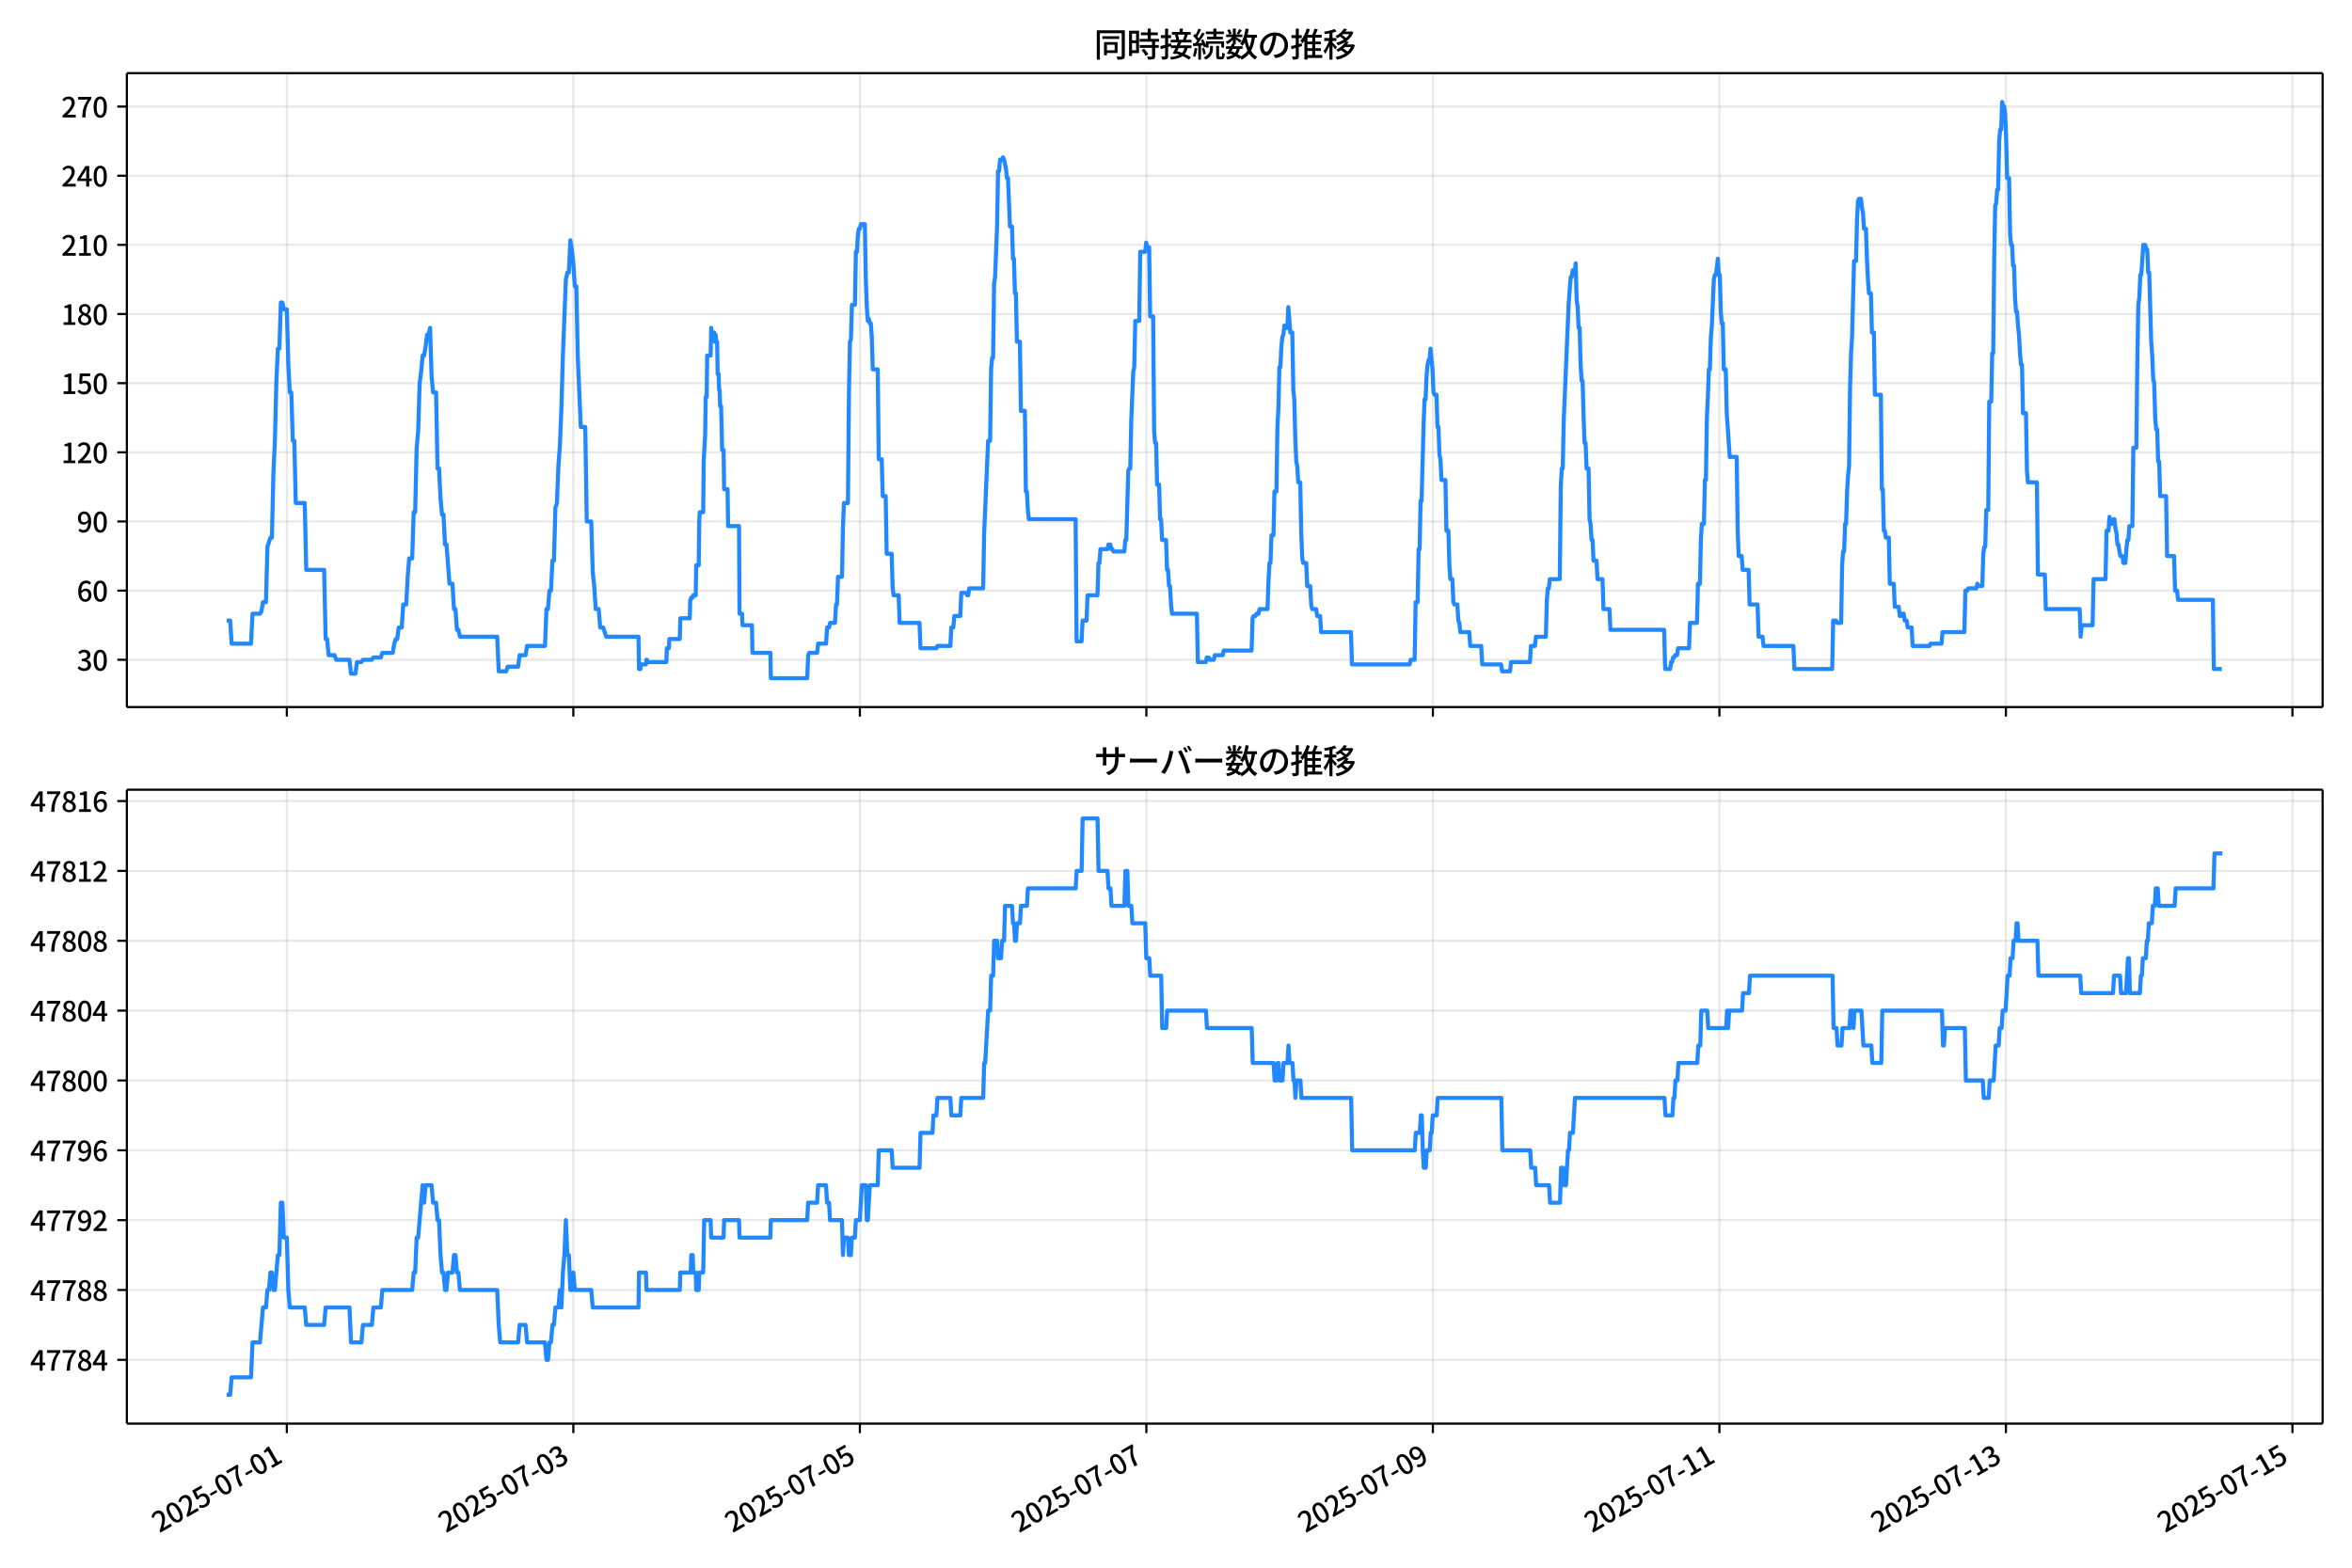 <!DOCTYPE svg  PUBLIC '-//W3C//DTD SVG 1.1//EN'  'http://www.w3.org/Graphics/SVG/1.1/DTD/svg11.dtd'>
<svg version="1.1" viewBox="0 0 864 576" xmlns="http://www.w3.org/2000/svg" xmlns:xlink="http://www.w3.org/1999/xlink">
 <defs>
  <style type="text/css">*{stroke-linejoin: round; stroke-linecap: butt}</style>
 </defs>
 <g id="aa">
  <g id="ab">
   <path d="m0 576h864v-576h-864z" fill="#fff"/>
  </g>
  <g id="ac">
   <g id="ad">
    <path d="m46.6 259.78h806.6v-232.9h-806.6z" fill="#fff"/>
   </g>
   <g id="ae">
    <g id="af">
     <g id="ag">
      <path d="m105.37 259.78v-232.9" clip-path="url(#e)" fill="none" stroke="#b0b0b0" stroke-linecap="square" stroke-opacity=".3" stroke-width=".8"/>
     </g>
     <g id="ah">
      <defs>
       <path id="g" d="m0 0v3.5" stroke="#000" stroke-width=".8"/>
      </defs>
      <use x="105.368" y="259.778" stroke="#000000" stroke-width=".8" xlink:href="#g"/>
     </g>
    </g>
    <g id="ai">
     <g id="aj">
      <path d="m210.62 259.78v-232.9" clip-path="url(#e)" fill="none" stroke="#b0b0b0" stroke-linecap="square" stroke-opacity=".3" stroke-width=".8"/>
     </g>
     <g id="ak">
      <use x="210.618" y="259.778" stroke="#000000" stroke-width=".8" xlink:href="#g"/>
     </g>
    </g>
    <g id="al">
     <g id="am">
      <path d="m315.87 259.78v-232.9" clip-path="url(#e)" fill="none" stroke="#b0b0b0" stroke-linecap="square" stroke-opacity=".3" stroke-width=".8"/>
     </g>
     <g id="an">
      <use x="315.868" y="259.778" stroke="#000000" stroke-width=".8" xlink:href="#g"/>
     </g>
    </g>
    <g id="ao">
     <g id="ap">
      <path d="m421.12 259.78v-232.9" clip-path="url(#e)" fill="none" stroke="#b0b0b0" stroke-linecap="square" stroke-opacity=".3" stroke-width=".8"/>
     </g>
     <g id="aq">
      <use x="421.118" y="259.778" stroke="#000000" stroke-width=".8" xlink:href="#g"/>
     </g>
    </g>
    <g id="ar">
     <g id="as">
      <path d="m526.37 259.78v-232.9" clip-path="url(#e)" fill="none" stroke="#b0b0b0" stroke-linecap="square" stroke-opacity=".3" stroke-width=".8"/>
     </g>
     <g id="at">
      <use x="526.368" y="259.778" stroke="#000000" stroke-width=".8" xlink:href="#g"/>
     </g>
    </g>
    <g id="au">
     <g id="av">
      <path d="m631.62 259.78v-232.9" clip-path="url(#e)" fill="none" stroke="#b0b0b0" stroke-linecap="square" stroke-opacity=".3" stroke-width=".8"/>
     </g>
     <g id="aw">
      <use x="631.618" y="259.778" stroke="#000000" stroke-width=".8" xlink:href="#g"/>
     </g>
    </g>
    <g id="ax">
     <g id="ay">
      <path d="m736.87 259.78v-232.9" clip-path="url(#e)" fill="none" stroke="#b0b0b0" stroke-linecap="square" stroke-opacity=".3" stroke-width=".8"/>
     </g>
     <g id="az">
      <use x="736.868" y="259.778" stroke="#000000" stroke-width=".8" xlink:href="#g"/>
     </g>
    </g>
    <g id="ba">
     <g id="bb">
      <path d="m842.12 259.78v-232.9" clip-path="url(#e)" fill="none" stroke="#b0b0b0" stroke-linecap="square" stroke-opacity=".3" stroke-width=".8"/>
     </g>
     <g id="bc">
      <use x="842.118" y="259.778" stroke="#000000" stroke-width=".8" xlink:href="#g"/>
     </g>
    </g>
   </g>
   <g id="bd">
    <g id="be">
     <g id="bf">
      <path d="m46.6 242.42h806.6" clip-path="url(#e)" fill="none" stroke="#b0b0b0" stroke-linecap="square" stroke-opacity=".3" stroke-width=".8"/>
     </g>
     <g id="bg">
      <defs>
       <path id="f" d="m0 0h-3.5" stroke="#000" stroke-width=".8"/>
      </defs>
      <use x="46.6" y="242.416" stroke="#000000" stroke-width=".8" xlink:href="#f"/>
     </g>
     <g id="bh">
      <!-- 30 -->
      <g transform="translate(28.2 246.4) scale(.1 -.1)">
       <defs>
        <path id="o" transform="scale(.016)" d="m1715-90q-371 0-656 90t-503 240q-217 150-377 323l359 474q211-205 479-359 269-153 634-153 269 0 467 92 199 93 311 266t112 423q0 256-125 451t-429 300q-304 106-835 106v551q467 0 732 105 266 106 384 291 119 186 119 423 0 307-192 489-192 183-531 183-269 0-503-119-233-118-438-316l-384 460q282 256 614 413 333 157 737 157 422 0 748-144 327-144 512-413 186-269 186-659 0-403-221-685-221-281-592-422v-26q269-70 490-227t349-400 128-557q0-422-215-726-214-304-573-468-358-163-787-163z"/>
        <path id="a" transform="scale(.016)" d="m1830-90q-460 0-806 275-346 276-535 823-188 547-188 1366 0 820 188 1357 189 538 535 803 346 266 806 266 461 0 800-269 340-269 528-803 189-534 189-1354 0-819-189-1366-188-547-528-823-339-275-800-275zm0 589q237 0 422 185 186 186 288 599 103 413 103 1091 0 679-103 1082-102 403-288 582-185 180-422 180-236 0-422-180-186-179-292-582-105-403-105-1082 0-678 105-1091 106-413 292-599 186-185 422-185z"/>
       </defs>
       <use xlink:href="#o"/>
       <use transform="translate(57)" xlink:href="#a"/>
      </g>
     </g>
    </g>
    <g id="bi">
     <g id="bj">
      <path d="m46.6 217.01h806.6" clip-path="url(#e)" fill="none" stroke="#b0b0b0" stroke-linecap="square" stroke-opacity=".3" stroke-width=".8"/>
     </g>
     <g id="bk">
      <use x="46.6" y="217.009" stroke="#000000" stroke-width=".8" xlink:href="#f"/>
     </g>
     <g id="bl">
      <!-- 60 -->
      <g transform="translate(28.2 220.99) scale(.1 -.1)">
       <defs>
        <path id="n" transform="scale(.016)" d="m1971-90q-339 0-634 144-294 144-518 435-224 292-352 733-128 442-128 1044 0 678 147 1161 148 483 397 784 250 301 570 445t665 144q397 0 688-147 292-147 490-359l-403-448q-128 154-327 253-198 99-409 99-307 0-567-182-259-182-413-605-153-422-153-1145 0-608 115-1002t326-589q212-195 493-195 212 0 375 121 163 122 259 343t96 522q0 300-90 511-89 212-259 320-169 109-419 109-211 0-451-134t-458-461l-25 538q134 192 313 323t374 201q196 71 375 71 397 0 694-163 298-163 467-490 170-326 170-825 0-468-195-817-195-348-512-544-317-195-701-195z"/>
       </defs>
       <use xlink:href="#n"/>
       <use transform="translate(57)" xlink:href="#a"/>
      </g>
     </g>
    </g>
    <g id="bm">
     <g id="bn">
      <path d="m46.6 191.6h806.6" clip-path="url(#e)" fill="none" stroke="#b0b0b0" stroke-linecap="square" stroke-opacity=".3" stroke-width=".8"/>
     </g>
     <g id="bo">
      <use x="46.6" y="191.602" stroke="#000000" stroke-width=".8" xlink:href="#f"/>
     </g>
     <g id="bp">
      <!-- 90 -->
      <g transform="translate(28.2 195.59) scale(.1 -.1)">
       <defs>
        <path id="m" transform="scale(.016)" d="m1562-90q-410 0-708 150-297 151-502 356l403 461q141-160 346-256t422-96q224 0 425 102 202 103 352 333 151 230 237 614 87 384 87 941 0 589-115 970t-323 563-496 182q-205 0-372-118-166-118-262-336t-96-525q0-301 86-512 87-211 259-323 173-112 417-112 224 0 460 141 237 141 448 461l32-544q-134-180-313-314t-371-208-384-74q-391 0-689 166-297 167-467 496-169 330-169 823 0 467 195 816t515 541 698 192q339 0 636-138 298-137 519-419 221-281 349-710t128-1018q0-691-141-1187t-391-807q-249-310-563-461-313-150-652-150z"/>
       </defs>
       <use xlink:href="#m"/>
       <use transform="translate(57)" xlink:href="#a"/>
      </g>
     </g>
    </g>
    <g id="bq">
     <g id="br">
      <path d="m46.6 166.2h806.6" clip-path="url(#e)" fill="none" stroke="#b0b0b0" stroke-linecap="square" stroke-opacity=".3" stroke-width=".8"/>
     </g>
     <g id="bs">
      <use x="46.6" y="166.195" stroke="#000000" stroke-width=".8" xlink:href="#f"/>
     </g>
     <g id="bt">
      <!-- 120 -->
      <g transform="translate(22.5 170.18) scale(.1 -.1)">
       <defs>
        <path id="k" transform="scale(.016)" d="m544 0v608h1037v3277h-845v467q333 58 579 147 247 90 451 218h557v-4109h915v-608h-2694z"/>
        <path id="c" transform="scale(.016)" d="m282 0v429q697 621 1164 1136 468 515 701 956 234 442 234 826 0 256-87 451-86 196-262 301-176 106-445 106-275 0-506-151-230-150-422-368l-416 410q301 333 637 518 336 186 803 186 429 0 749-176t496-493 176-745q0-455-224-919t-615-935q-390-470-889-950 186 20 394 36t374 16h1184v-634h-3046z"/>
       </defs>
       <use xlink:href="#k"/>
       <use transform="translate(57)" xlink:href="#c"/>
       <use transform="translate(114)" xlink:href="#a"/>
      </g>
     </g>
    </g>
    <g id="bu">
     <g id="bv">
      <path d="m46.6 140.79h806.6" clip-path="url(#e)" fill="none" stroke="#b0b0b0" stroke-linecap="square" stroke-opacity=".3" stroke-width=".8"/>
     </g>
     <g id="bw">
      <use x="46.6" y="140.788" stroke="#000000" stroke-width=".8" xlink:href="#f"/>
     </g>
     <g id="bx">
      <!-- 150 -->
      <g transform="translate(22.5 144.77) scale(.1 -.1)">
       <defs>
        <path id="j" transform="scale(.016)" d="m1715-90q-365 0-653 90t-506 237q-217 147-383 307l352 480q134-134 294-246t361-183q202-70 452-70 262 0 473 118 212 119 333 346 122 227 122 541 0 460-247 716-246 256-649 256-224 0-384-64t-365-198l-365 237 141 2240h2387v-627h-1747l-109-1204q154 77 307 118 154 42 340 42 397 0 723-160t518-490q192-329 192-847 0-519-224-887t-586-560q-361-192-777-192z"/>
       </defs>
       <use xlink:href="#k"/>
       <use transform="translate(57)" xlink:href="#j"/>
       <use transform="translate(114)" xlink:href="#a"/>
      </g>
     </g>
    </g>
    <g id="by">
     <g id="bz">
      <path d="m46.6 115.38h806.6" clip-path="url(#e)" fill="none" stroke="#b0b0b0" stroke-linecap="square" stroke-opacity=".3" stroke-width=".8"/>
     </g>
     <g id="ca">
      <use x="46.6" y="115.381" stroke="#000000" stroke-width=".8" xlink:href="#f"/>
     </g>
     <g id="cb">
      <!-- 180 -->
      <g transform="translate(22.5 119.37) scale(.1 -.1)">
       <defs>
        <path id="l" transform="scale(.016)" d="m1830-90q-441 0-787 163-345 164-547 448-202 285-202 650 0 314 122 557t314 419 403 291v32q-256 186-442 458-185 272-185 643 0 365 176 640t480 425q304 151 694 151 410 0 704-160t457-439q164-278 164-649 0-237-96-448t-234-381q-137-169-291-278v-32q218-115 397-285 179-169 288-406t109-557q0-346-189-628-189-281-532-448-342-166-803-166zm314 2708q205 198 310 419 106 221 106 464 0 211-83 384t-247 272q-163 99-393 99-288 0-480-183-192-182-192-502 0-256 134-429 135-172 359-294t486-230zm-294-2170q236 0 418 89 183 90 285 253 103 164 103 388 0 211-90 367-89 157-246 272-157 116-368 215t-454 195q-244-173-398-426-153-252-153-553 0-237 118-416 119-179 324-282 205-102 461-102z"/>
       </defs>
       <use xlink:href="#k"/>
       <use transform="translate(57)" xlink:href="#l"/>
       <use transform="translate(114)" xlink:href="#a"/>
      </g>
     </g>
    </g>
    <g id="cc">
     <g id="cd">
      <path d="m46.6 89.974h806.6" clip-path="url(#e)" fill="none" stroke="#b0b0b0" stroke-linecap="square" stroke-opacity=".3" stroke-width=".8"/>
     </g>
     <g id="ce">
      <use x="46.6" y="89.974" stroke="#000000" stroke-width=".8" xlink:href="#f"/>
     </g>
     <g id="cf">
      <!-- 210 -->
      <g transform="translate(22.5 93.959) scale(.1 -.1)">
       <use xlink:href="#c"/>
       <use transform="translate(57)" xlink:href="#k"/>
       <use transform="translate(114)" xlink:href="#a"/>
      </g>
     </g>
    </g>
    <g id="cg">
     <g id="ch">
      <path d="m46.6 64.567h806.6" clip-path="url(#e)" fill="none" stroke="#b0b0b0" stroke-linecap="square" stroke-opacity=".3" stroke-width=".8"/>
     </g>
     <g id="ci">
      <use x="46.6" y="64.567" stroke="#000000" stroke-width=".8" xlink:href="#f"/>
     </g>
     <g id="cj">
      <!-- 240 -->
      <g transform="translate(22.5 68.552) scale(.1 -.1)">
       <defs>
        <path id="i" transform="scale(.016)" d="m2170 0v3072q0 192 12 457 13 266 20 458h-26q-90-179-183-365-92-185-195-364l-921-1415h2579v-576h-3328v493l1875 2957h858v-4717h-691z"/>
       </defs>
       <use xlink:href="#c"/>
       <use transform="translate(57)" xlink:href="#i"/>
       <use transform="translate(114)" xlink:href="#a"/>
      </g>
     </g>
    </g>
    <g id="ck">
     <g id="cl">
      <path d="m46.6 39.16h806.6" clip-path="url(#e)" fill="none" stroke="#b0b0b0" stroke-linecap="square" stroke-opacity=".3" stroke-width=".8"/>
     </g>
     <g id="cm">
      <use x="46.6" y="39.16" stroke="#000000" stroke-width=".8" xlink:href="#f"/>
     </g>
     <g id="cn">
      <!-- 270 -->
      <g transform="translate(22.5 43.145) scale(.1 -.1)">
       <defs>
        <path id="b" transform="scale(.016)" d="m1235 0q32 646 109 1187t224 1024 384 941 576 938h-2208v627h3027v-455q-409-512-665-989-256-476-397-969t-205-1053-90-1251h-755z"/>
       </defs>
       <use xlink:href="#c"/>
       <use transform="translate(57)" xlink:href="#b"/>
       <use transform="translate(114)" xlink:href="#a"/>
      </g>
     </g>
    </g>
   </g>
   <g id="co">
    <path d="m83.264 228.02h1.287l.547 8.469h7.114l.548-11.01h2.741l.548-.847.548-3.388h1.096l.548-20.326 1.096-3.388h.548l.548-23.713.548-11.857.548-22.019.548-11.857h.548l.548-16.938h.548l.548 2.541h1.096l.548 20.326.548 10.163h.548l.548 17.785h.548l.548 22.866h3.289l.548 24.56h6.578l.548 25.407h.548l.548 5.928h2.193l.548 1.694h4.934l.548 5.081h1.645l.548-4.234h1.645l.548-.847h3.289l.548-.847h2.741l.548-1.694h3.837l.548-3.388.548-1.694h.548l.548-4.234h1.096l.548-8.469h1.096l.548-10.163.548-6.775h1.096l.548-16.938h.548l.548-23.713.548-5.928.548-17.785.548-4.234.548-5.928h.548l.548-3.388.548-4.234h.548l.548-2.541.548 17.785.548 5.928h1.096l.548 27.948h.548l.548 11.01.548 5.928h.548l.548 11.01h.548l1.096 14.397h1.096l.548 9.316h.548l.548 7.622h.548l.548 2.541h13.704l.548 12.704h2.741l.548-1.694h3.837l.548-4.234h2.193l.548-3.388h6.578l.548-13.55h.548l.548-6.775h.548l.548-11.01h.548l.548-19.479.548-1.694.548-13.55.548-7.622.548-13.55.548-19.479 1.096-27.948.548-2.541h.548l.548-11.857.548 3.388.548 5.081.548 8.469h.548l.548 26.254 1.096 25.407h1.645l.548 34.723h1.645l.548 18.632.548 5.081.548 8.469h1.096l.548 6.775h1.096l1.096 3.388h11.877l.183 11.857h.548l.183-1.694h1.827l.183-1.694h.183l.183.847h6.944l.183-5.081h.731l.183-3.388h3.837l.183-7.622h3.472l.183-6.775h.183l.183-.847h.548l.183-.847h.914l.183-11.01h.914l.183-16.091.183-3.388h1.279l.183-18.632.548-10.163.183-13.55h.365l.183-15.244h1.279l.183-10.163.183 1.694h.914l.183 3.388.183-2.541h.183l.183 2.541h.365l.183 11.857h.365l.183 5.928h.183l.183 5.928h.365l.365 16.091h.548l.183 14.397h1.279l.183 13.55h4.02l.183 32.182h.914l.183 4.234h3.472l.183 10.163h6.578l.183 9.316h13.339l.365-8.469.365-.847h2.924l.365-3.388h2.924l.365-5.928h.731l.365-1.694h1.827l.365-6.775h.365l.365-10.163h1.462l.365-18.632.365-8.469h1.462l.365-40.651.365-18.632.365-.847.365-12.704h1.096l.365-19.479h.365l.365-5.928.365-2.541h.365l.365-1.694h1.462l.365 20.326.365 10.163.365 5.081.365-.847.365 1.694h.365l.365 5.081.365 11.857h1.827l.365 33.029h1.096l.365 13.55h1.096l.365 21.173h1.827l.365 12.704.365 2.541h1.827l.365 10.163h7.309l.365 9.316h5.847l.365-.847h4.751l.365-6.775h.731l.365-4.234h2.193l.365-8.469h1.827l.365.847h.365l.365-2.541h5.116l.365-20.326 1.462-33.876h.731l.365-26.254.365-4.234h.365l.365-27.101.365-2.541.731-18.632.365-20.326h.365l.365-4.234h.731l.365-.847.365.847.731 3.388.365 3.388h.365l.731 17.785h.731l.365 11.857h.365l.365 12.704h.365l.365 17.785h1.096l.365 25.407h1.462l.365 29.642h.365l.365 6.775.365 3.388h17.176l.365 44.886h1.827l.365-7.622h1.462l.365-9.316h3.655l.365-11.857h.365l.365-5.081h2.558l.365-1.694h.731l.365 1.694h.365l.365.847h4.02l.365-4.234h.365l.731-25.407.365-.847h.365l.365-17.785.731-17.785.365-1.694.365-16.938h1.462l.365-25.407h1.827l.365-3.388.365 1.694h.731l.365 25.407h1.096l.365 42.345.365 4.234h.365l.365 15.244h.731l.365 12.704h.365l.365 7.622h1.462l.365 11.01h.365l.365 5.928h.365l.365 6.775.365 3.388h9.136l.365 17.785h2.924l.365-1.694h.731l.365.847h1.462l.365-1.694h2.924l.365-1.694h10.233l.365-11.857.365-.847h.731l.365-.847h.731l.365-1.694h2.924l.365-10.163.365-6.775h.365l.365-10.163h.731l.365-16.091h.731l.365-23.713.365-6.775.365-15.244h.365l.365-7.622.365-3.388.365-.847.365-3.388.365.847h.731l.365-7.622.731 9.316h.731l.365 21.173.365 3.388.365 14.397.365 8.469.365 1.694.365 5.928h.731l.365 18.632.365 9.316.365 1.694h1.096l.365 8.469h1.096l.365 6.775.365 1.694h1.462l.365 2.541h1.096l.365 5.928h10.964l.365 11.857h21.196l.365-1.694h1.462l.365-21.173h.731l.365-19.479h.365l.365-17.785h.365l.731-27.948.365-9.316h.365l.365-8.469.365-4.234.365-1.694h.365l.365-4.234.731 7.622.365 8.469.365.847h.731l.365 11.857h.365l.365 10.163.365 1.694.365 7.622h1.462l.365 18.632h.731l.365 12.704.365 5.081h.731l.365 8.469.365.847h1.096l.365 5.928.365.847.365 3.388h3.289l.365 5.081h4.02l.365 6.775h6.944l.365 2.541h2.924l.365-3.388h6.944l.365-5.928h1.462l.365-3.388h3.655l.365-13.55.365-4.234h.365l.365-3.388h3.655l.365-33.876.365-6.775h.365l.365-17.785 1.462-34.723.365-8.469.731-9.316h.365l.365-2.541.365.847h.365l.365-3.388.365 13.55.365 2.541.365 7.622h.365l.365 13.55.365 5.928h.365l.365 13.55.365 9.316h.365l.365 9.316h.731l.365 18.632.365 1.694.365 5.928h.365l.365 7.622h1.096l.365 6.775h1.827l.365 11.01h2.193l.365 7.622h19.734l.365 14.397h1.827l.365-2.541h.365l.365-1.694h.365l.365-.847h.731l.365-2.541h4.02l.365-9.316h2.558l.365-14.397h.731l.365-16.938.365-5.081h.731l.365-16.091h.365l.365-22.866.365-7.622.365-10.163h.365l.365-11.857.365-4.234.731-16.938.365-1.694h.365l.365-2.541.365-3.388.365 5.928h.365l.365 13.55.365 4.234h.365l.365 16.938h.731l.365 16.091 1.096 16.091h2.558l.365 27.101.365 9.316h1.096l.365 5.081h2.193l.365 12.704h2.924l.365 11.857h1.462l.365 3.388h10.964l.365 8.469h13.887l.365-17.785h1.096l.365.847h1.462l.365-21.173.365-5.081h.365l.365-10.163h.365l.365-11.857.365-5.928.365-3.388.365-28.795.365-12.704.365-5.928.731-27.948h.731l.365-15.244.365-6.775.365-.847h.731l.365 3.388.365 1.694.365 5.928h.731l.365 11.01.365 7.622.365 5.081h.731l.365 14.397h.731l.365 22.866h2.193l.365 34.723h.365l.365 15.244h.365l.365 2.541h1.096l.365 16.938h1.462l.365 8.469h1.462l.365 3.388h.365l.365-.847h.731l.365 2.541h.731l.365 2.541h1.462l.365 6.775h6.213l.365-.847h4.02l.365-4.234h8.04l.365-15.244h.731l.365-.847h2.924l.365-1.694.365.847h1.462l.365-11.857.365-2.541h.365l.365-13.55h.731l.365-39.804h.731l.365-17.785h.365l.365-34.723.365-19.479.365-.847.365-5.081h.365l.365-17.785.365-4.234h.365l.365-10.163.365 1.694h.365l.365 2.541.365 8.469.365 15.244h.731l.365 20.326.365 4.234h.365l.365 7.622h.365l.365 11.857.365 5.081h.365l.365 5.081.365 3.388.365 6.775.365 4.234h.365l.365 17.785h1.096l.365 21.173.365 4.234h3.289l.365 33.876h2.558l.365 12.704h12.425l.365 10.163.365-4.234h4.02l.365-16.938h4.385l.365-17.785h.731l.365-5.081.365 2.541h.731l.365-1.694h.365l.365 3.388.365 1.694.365 4.234h.365l.365 2.541.365 1.694h.731l.365 2.541h.731l.365-5.081.365-3.388h.365l.365-5.081h1.096l.365-28.795h1.096l.365-31.335.365-21.173.365-2.541.365-8.469h.365l.731-11.01h.731l.365 1.694h.365l.365 8.469h.365l.731 25.407.365 5.081.365 8.469.365 1.694.365 12.704.365 4.234h.365l.365 11.857h.365l.365 12.704h2.193l.365 22.019h2.558l.365 12.704h.731l.365 3.388h12.791l.365 25.407h2.924v0" clip-path="url(#e)" fill="none" stroke="#28f" stroke-linecap="square" stroke-width="1.5"/>
   </g>
   <g id="cp">
    <path d="m46.6 259.78v-232.9" fill="none" stroke="#000" stroke-linecap="square" stroke-width=".8"/>
   </g>
   <g id="cq">
    <path d="m853.2 259.78v-232.9" fill="none" stroke="#000" stroke-linecap="square" stroke-width=".8"/>
   </g>
   <g id="cr">
    <path d="m46.6 259.78h806.6" fill="none" stroke="#000" stroke-linecap="square" stroke-width=".8"/>
   </g>
   <g id="cs">
    <path d="m46.6 26.88h806.6" fill="none" stroke="#000" stroke-linecap="square" stroke-width=".8"/>
   </g>
   <g id="ct">
    <!-- 同時接続数の推移 -->
    <g transform="translate(401.9 20.88) scale(.12 -.12)">
     <defs>
      <path id="x" transform="scale(.016)" d="m1587 3936h3232v-518h-3232v518zm320-1114h557v-2534h-557v2534zm301 0h2291v-2086h-2291v512h1734v1069h-1734v505zm-1683 2260h5113v-570h-4524v-5056h-589v5626zm4768 0h595v-4896q0-250-67-397t-227-218q-160-77-426-96t-675-19q-13 83-45 192t-77 218q-45 108-89 185 281-13 527-13 247 0 330 0 83 7 118 42 36 35 36 112v4890z"/>
      <path id="v" transform="scale(.016)" d="m2714 4672h3238v-525h-3238v525zm-244-1235h3712v-538h-3712v538zm20-1184h3635v-531h-3635v531zm1523 3155h595v-2310h-595v2310zm832-2451h589v-2823q0-230-61-364-61-135-227-199-167-70-423-86t-633-16q-20 121-78 285-57 163-121 284 275-6 509-9t310-3q77 6 106 28 29 23 29 93v2810zm-2023-1677 487 282q153-160 313-352t294-381q135-189 206-343l-519-313q-64 153-189 348-124 196-278 394-154 199-314 365zm-2086 3718h1619v-4281h-1619v544h1056v3187h-1056v550zm32-1843h1293v-537h-1293v537zm-320 1843h563v-4832h-563v4832z"/>
      <path id="w" transform="scale(.016)" d="m3866 5408h614v-870h-614v870zm-1479-653h3597v-518h-3597v518zm-230-1485h4e3v-518h-4e3v518zm825 922 519 102q64-160 121-342 58-182 96-352 39-170 45-304l-544-128q-6 134-42 313-35 180-83 365-48 186-112 346zm1856 109 589-71q-96-275-202-557-105-281-195-486l-518 77q58 147 122 329 64 183 118 372t86 336zm-2643-2106h3943v-518h-3943v518zm1408 685 602-115q-167-371-362-784t-390-797-362-685l-525 179q160 288 346 666t368 784 323 752zm-659-2157 358 403q352-102 733-240 381-137 752-304 371-166 697-336 327-169 558-329l-384-461q-218 160-532 336-313 176-685 345-371 170-755 323-384 154-742 263zm1894 1114 583-71q-122-550-353-944-230-393-604-662t-922-435q-547-167-1296-269-25 128-93 269-67 141-137 230 678 64 1168 192t819 349q330 221 531 550 202 330 304 791zm-4684 217q396 90 953 240 557 151 1120 311l77-544q-525-154-1053-311-528-156-963-284l-134 588zm121 2093h1965v-563h-1965v563zm819 1248h576v-5229q0-236-51-374t-192-208q-141-77-355-99-214-23-541-16-13 115-64 288t-109 294q205-6 381-6t234 0q64 0 92 28 29 29 29 93v5229z"/>
      <path id="u" transform="scale(.016)" d="m4058 5408h595v-1798h-595v1798zm-1415-563h3443v-499h-3443v499zm231-992h3008v-499h-3008v499zm-224-877h3475v-1203h-531v729h-2432v-729h-512v1203zm1964-877h551v-1881q0-122 22-157 23-35 106-35 25 0 92 0 68 0 135 0t99 0q51 0 83 54t45 224 19 515q90-70 234-131t259-93q-19-429-83-662-64-234-183-326-118-93-316-93-39 0-103 0t-134 0-138 0q-67 0-99 0-237 0-365 64t-176 218q-48 153-48 422v1881zm-1164-6h550v-455q0-243-48-528-48-284-186-579-137-294-409-572-272-279-727-503-70 90-192 208-121 118-230 195 416 205 665 438 250 234 371 474 122 240 164 467 42 228 42 413v442zm-2240 3309 524-192q-121-244-259-503-137-259-275-496t-259-416l-410 173q122 186 246 438 125 253 240 515 116 263 193 481zm716-743 500-230q-224-359-496-756-272-396-548-764-275-368-518-650l-358 205q179 211 377 483 199 272 387 569 189 298 358 592 170 295 298 551zm-1721-665 307 403q166-154 339-340 173-185 320-364t224-327l-326-460q-77 160-218 348-141 189-314 384-172 196-332 356zm1485-832 435 179q128-211 249-458 122-246 215-474 93-227 137-412l-473-211q-32 185-119 422-86 237-201 486-115 250-243 468zm-1530-583q422 26 998 54 576 29 1184 68l7-499q-570-45-1127-84-556-38-992-70l-70 531zm1702-992 436 135q121-276 214-596t118-556l-454-148q-26 237-112 563-86 327-202 602zm-1363 109 499-83q-57-455-163-897-105-441-253-748-51 32-134 73-83 42-170 83-86 42-144 62 148 294 234 697t131 813zm691 627h525v-2861h-525v2861z"/>
      <path id="q" transform="scale(.016)" d="m224 2022h3187v-499h-3187v499zm51 2247h3111v-487h-3111v487zm1127-1735 563-121q-154-320-333-672t-352-679q-173-326-326-582l-532 173q148 243 324 566t345 669q170 346 311 646zm934-832 563-64q-89-480-262-838t-461-614-701-432-976-298q-25 128-99 269t-157 237q659 102 1085 303 426 202 666 554t342 883zm422 3597 519-211q-147-218-298-436-150-217-278-377l-403 186q121 173 252 413 132 240 208 425zm-1203 109h563v-2957h-563v2957zm-1075-320 448 186q134-192 246-420 112-227 157-393l-467-211q-38 172-147 406t-237 432zm1094-1050 397-236q-160-263-400-529-240-265-519-489-278-224-553-378-51 103-141 237-89 135-179 218 269 109 534 294 266 186 493 416 228 231 368 467zm487-204q83-45 246-145 163-99 352-211t346-211 221-150l-327-423q-83 77-230 198-147 122-317 253-170 132-327 250-156 119-259 189l295 250zm1798 396h2311v-556h-2311v556zm115 1178 615-90q-103-640-263-1235t-384-1101q-224-505-512-889-44 57-134 134t-186 157-166 125q275 339 473 796 199 458 340 995 141 538 217 1108zm1223-1510 614-58q-147-1101-445-1940-297-838-813-1443-515-604-1321-1014-26 71-90 177-64 105-134 208-70 102-128 159 742 346 1212 880 471 535 730 1290 260 755 375 1741zm-1005-135q134-851 387-1597 253-745 659-1305 407-560 1002-874-70-57-154-150-83-93-154-189-70-96-121-179-633 371-1056 988-422 618-688 1434-265 816-425 1783l550 89zm-3309-3065 327 416q377-148 754-330 378-182 701-378 324-195 548-368l-416-435q-211 179-519 378-307 198-666 383-358 186-729 334z"/>
      <path id="t" transform="scale(.016)" d="m3686 4378q-64-493-163-1041-99-547-265-1084-192-653-432-1104t-522-688-595-237q-320 0-596 221-275 221-448 621-172 400-172 931 0 537 220 1017 221 480 611 851 391 372 909 583 519 211 1121 211 576 0 1040-186 464-185 793-515 330-329 502-771 173-441 173-941 0-672-278-1194-278-521-816-851-538-329-1318-444l-378 601q166 20 307 42t263 48q307 70 585 217 279 148 496 375 218 227 342 534 125 308 125 692t-122 713q-121 330-358 573-236 243-582 380-346 138-781 138-525 0-935-186-409-185-694-489-284-304-432-656-147-352-147-678 0-365 89-605 90-240 224-355 135-115 276-115t288 144 297 457q151 314 298 800 147 461 246 982 100 522 145 1021l684-12z"/>
      <path id="r" transform="scale(.016)" d="m2995 2925h2893v-519h-2893v519zm0-1280h2893v-519h-2893v519zm-64-1299h3232v-557h-3232v557zm1312 3577h563v-3763h-563v3763zm429 1466 634-141q-154-390-340-794-185-403-339-684l-512 140q103 199 208 458 106 259 195 528 90 269 154 493zm-1472 25 582-147q-153-518-371-1018-217-499-483-931t-573-758q-38 64-109 160-70 96-147 198-77 103-141 160 416 416 733 1034t509 1302zm128-1203h2720v-537h-2720v-4205h-582v4422l313 320h269zm-3174-2157q396 90 953 240 557 151 1120 311l77-544q-525-154-1053-311-528-156-963-284l-134 588zm121 2093h1965v-563h-1965v563zm819 1248h576v-5229q0-236-51-374t-192-208q-141-77-355-99-214-23-541-16-13 115-64 288t-109 294q205-6 381-6t234 0q64 0 92 28 29 29 29 93v5229z"/>
      <path id="p" transform="scale(.016)" d="m4051 5402 595-109q-281-493-729-941t-1107-806q-39 64-106 144t-141 153q-73 74-137 119 608 288 1011 678t614 762zm-77-557h1511v-493h-1863l352 493zm1293 0h109l109 25 384-179q-192-505-496-905t-695-701q-390-301-845-519-454-217-947-358-44 109-137 253t-176 227q448 109 867 294 419 186 777 445 359 259 631 592t419 730v96zm-1990-954 377 307q167-96 336-218 170-121 320-249 151-128 247-237l-397-332q-90 108-237 236t-317 259q-169 132-329 234zm1107-934 595-109q-307-538-803-1031-496-492-1232-876-38 64-102 144t-138 156q-74 77-138 116 455 217 807 483t604 554q253 288 407 563zm-90-589h1460v-506h-1818l358 506zm1268 0h121l109 26 384-167q-192-614-531-1075t-787-794q-448-332-983-553-534-221-1129-355-45 115-132 269-86 153-176 249 551 96 1043 285 493 189 903 473 410 285 714 669t464 883v90zm-2132-1056 410 339q186-102 384-237 198-134 371-275t282-269l-435-371q-103 128-270 272-166 144-361 288t-381 253zm-2150 3533h589v-5376h-589v5376zm-992-1242h2336v-569h-2336v569zm1024-224 365-160q-96-339-231-707-134-368-291-727-157-358-336-672-179-313-365-537-44 128-134 291t-160 272q173 192 339 457 167 266 323 570 157 304 282 618t208 595zm941 1946 416-467q-314-122-695-221-380-99-784-173-403-74-780-131-20 102-71 236-51 135-102 231 358 58 732 138 375 80 711 179t573 208zm-397-2579q58-45 179-170 122-125 266-266 144-140 259-265t160-183l-352-473q-58 102-157 255-99 154-218 317-118 164-227 311-108 147-185 237l275 237z"/>
     </defs>
     <use xlink:href="#x"/>
     <use transform="translate(100)" xlink:href="#v"/>
     <use transform="translate(200)" xlink:href="#w"/>
     <use transform="translate(300)" xlink:href="#u"/>
     <use transform="translate(400)" xlink:href="#q"/>
     <use transform="translate(500)" xlink:href="#t"/>
     <use transform="translate(600)" xlink:href="#r"/>
     <use transform="translate(700)" xlink:href="#p"/>
    </g>
   </g>
  </g>
  <g id="cu">
   <g id="cv">
    <path d="m46.6 523.06h806.6v-232.9h-806.6z" fill="#fff"/>
   </g>
   <g id="cw">
    <g id="cx">
     <g id="cy">
      <path d="m105.37 523.06v-232.9" clip-path="url(#d)" fill="none" stroke="#b0b0b0" stroke-linecap="square" stroke-opacity=".3" stroke-width=".8"/>
     </g>
     <g id="cz">
      <use x="105.368" y="523.055" stroke="#000000" stroke-width=".8" xlink:href="#g"/>
     </g>
     <g id="da">
      <!-- 2025-07-01 -->
      <g transform="translate(58.578 563.33) rotate(-30) scale(.1 -.1)">
       <defs>
        <path id="h" transform="scale(.016)" d="m301 1536v544h1689v-544h-1689z"/>
       </defs>
       <use xlink:href="#c"/>
       <use transform="translate(57)" xlink:href="#a"/>
       <use transform="translate(114)" xlink:href="#c"/>
       <use transform="translate(171)" xlink:href="#j"/>
       <use transform="translate(228)" xlink:href="#h"/>
       <use transform="translate(263.7)" xlink:href="#a"/>
       <use transform="translate(320.7)" xlink:href="#b"/>
       <use transform="translate(377.7)" xlink:href="#h"/>
       <use transform="translate(413.4)" xlink:href="#a"/>
       <use transform="translate(470.4)" xlink:href="#k"/>
      </g>
     </g>
    </g>
    <g id="db">
     <g id="dc">
      <path d="m210.62 523.06v-232.9" clip-path="url(#d)" fill="none" stroke="#b0b0b0" stroke-linecap="square" stroke-opacity=".3" stroke-width=".8"/>
     </g>
     <g id="dd">
      <use x="210.618" y="523.055" stroke="#000000" stroke-width=".8" xlink:href="#g"/>
     </g>
     <g id="de">
      <!-- 2025-07-03 -->
      <g transform="translate(163.83 563.33) rotate(-30) scale(.1 -.1)">
       <use xlink:href="#c"/>
       <use transform="translate(57)" xlink:href="#a"/>
       <use transform="translate(114)" xlink:href="#c"/>
       <use transform="translate(171)" xlink:href="#j"/>
       <use transform="translate(228)" xlink:href="#h"/>
       <use transform="translate(263.7)" xlink:href="#a"/>
       <use transform="translate(320.7)" xlink:href="#b"/>
       <use transform="translate(377.7)" xlink:href="#h"/>
       <use transform="translate(413.4)" xlink:href="#a"/>
       <use transform="translate(470.4)" xlink:href="#o"/>
      </g>
     </g>
    </g>
    <g id="df">
     <g id="dg">
      <path d="m315.87 523.06v-232.9" clip-path="url(#d)" fill="none" stroke="#b0b0b0" stroke-linecap="square" stroke-opacity=".3" stroke-width=".8"/>
     </g>
     <g id="dh">
      <use x="315.868" y="523.055" stroke="#000000" stroke-width=".8" xlink:href="#g"/>
     </g>
     <g id="di">
      <!-- 2025-07-05 -->
      <g transform="translate(269.08 563.33) rotate(-30) scale(.1 -.1)">
       <use xlink:href="#c"/>
       <use transform="translate(57)" xlink:href="#a"/>
       <use transform="translate(114)" xlink:href="#c"/>
       <use transform="translate(171)" xlink:href="#j"/>
       <use transform="translate(228)" xlink:href="#h"/>
       <use transform="translate(263.7)" xlink:href="#a"/>
       <use transform="translate(320.7)" xlink:href="#b"/>
       <use transform="translate(377.7)" xlink:href="#h"/>
       <use transform="translate(413.4)" xlink:href="#a"/>
       <use transform="translate(470.4)" xlink:href="#j"/>
      </g>
     </g>
    </g>
    <g id="dj">
     <g id="dk">
      <path d="m421.12 523.06v-232.9" clip-path="url(#d)" fill="none" stroke="#b0b0b0" stroke-linecap="square" stroke-opacity=".3" stroke-width=".8"/>
     </g>
     <g id="dl">
      <use x="421.118" y="523.055" stroke="#000000" stroke-width=".8" xlink:href="#g"/>
     </g>
     <g id="dm">
      <!-- 2025-07-07 -->
      <g transform="translate(374.33 563.33) rotate(-30) scale(.1 -.1)">
       <use xlink:href="#c"/>
       <use transform="translate(57)" xlink:href="#a"/>
       <use transform="translate(114)" xlink:href="#c"/>
       <use transform="translate(171)" xlink:href="#j"/>
       <use transform="translate(228)" xlink:href="#h"/>
       <use transform="translate(263.7)" xlink:href="#a"/>
       <use transform="translate(320.7)" xlink:href="#b"/>
       <use transform="translate(377.7)" xlink:href="#h"/>
       <use transform="translate(413.4)" xlink:href="#a"/>
       <use transform="translate(470.4)" xlink:href="#b"/>
      </g>
     </g>
    </g>
    <g id="dn">
     <g id="do">
      <path d="m526.37 523.06v-232.9" clip-path="url(#d)" fill="none" stroke="#b0b0b0" stroke-linecap="square" stroke-opacity=".3" stroke-width=".8"/>
     </g>
     <g id="dp">
      <use x="526.368" y="523.055" stroke="#000000" stroke-width=".8" xlink:href="#g"/>
     </g>
     <g id="dq">
      <!-- 2025-07-09 -->
      <g transform="translate(479.58 563.33) rotate(-30) scale(.1 -.1)">
       <use xlink:href="#c"/>
       <use transform="translate(57)" xlink:href="#a"/>
       <use transform="translate(114)" xlink:href="#c"/>
       <use transform="translate(171)" xlink:href="#j"/>
       <use transform="translate(228)" xlink:href="#h"/>
       <use transform="translate(263.7)" xlink:href="#a"/>
       <use transform="translate(320.7)" xlink:href="#b"/>
       <use transform="translate(377.7)" xlink:href="#h"/>
       <use transform="translate(413.4)" xlink:href="#a"/>
       <use transform="translate(470.4)" xlink:href="#m"/>
      </g>
     </g>
    </g>
    <g id="dr">
     <g id="ds">
      <path d="m631.62 523.06v-232.9" clip-path="url(#d)" fill="none" stroke="#b0b0b0" stroke-linecap="square" stroke-opacity=".3" stroke-width=".8"/>
     </g>
     <g id="dt">
      <use x="631.618" y="523.055" stroke="#000000" stroke-width=".8" xlink:href="#g"/>
     </g>
     <g id="du">
      <!-- 2025-07-11 -->
      <g transform="translate(584.83 563.33) rotate(-30) scale(.1 -.1)">
       <use xlink:href="#c"/>
       <use transform="translate(57)" xlink:href="#a"/>
       <use transform="translate(114)" xlink:href="#c"/>
       <use transform="translate(171)" xlink:href="#j"/>
       <use transform="translate(228)" xlink:href="#h"/>
       <use transform="translate(263.7)" xlink:href="#a"/>
       <use transform="translate(320.7)" xlink:href="#b"/>
       <use transform="translate(377.7)" xlink:href="#h"/>
       <use transform="translate(413.4)" xlink:href="#k"/>
       <use transform="translate(470.4)" xlink:href="#k"/>
      </g>
     </g>
    </g>
    <g id="dv">
     <g id="dw">
      <path d="m736.87 523.06v-232.9" clip-path="url(#d)" fill="none" stroke="#b0b0b0" stroke-linecap="square" stroke-opacity=".3" stroke-width=".8"/>
     </g>
     <g id="dx">
      <use x="736.868" y="523.055" stroke="#000000" stroke-width=".8" xlink:href="#g"/>
     </g>
     <g id="dy">
      <!-- 2025-07-13 -->
      <g transform="translate(690.08 563.33) rotate(-30) scale(.1 -.1)">
       <use xlink:href="#c"/>
       <use transform="translate(57)" xlink:href="#a"/>
       <use transform="translate(114)" xlink:href="#c"/>
       <use transform="translate(171)" xlink:href="#j"/>
       <use transform="translate(228)" xlink:href="#h"/>
       <use transform="translate(263.7)" xlink:href="#a"/>
       <use transform="translate(320.7)" xlink:href="#b"/>
       <use transform="translate(377.7)" xlink:href="#h"/>
       <use transform="translate(413.4)" xlink:href="#k"/>
       <use transform="translate(470.4)" xlink:href="#o"/>
      </g>
     </g>
    </g>
    <g id="dz">
     <g id="ea">
      <path d="m842.12 523.06v-232.9" clip-path="url(#d)" fill="none" stroke="#b0b0b0" stroke-linecap="square" stroke-opacity=".3" stroke-width=".8"/>
     </g>
     <g id="eb">
      <use x="842.118" y="523.055" stroke="#000000" stroke-width=".8" xlink:href="#g"/>
     </g>
     <g id="ec">
      <!-- 2025-07-15 -->
      <g transform="translate(795.33 563.33) rotate(-30) scale(.1 -.1)">
       <use xlink:href="#c"/>
       <use transform="translate(57)" xlink:href="#a"/>
       <use transform="translate(114)" xlink:href="#c"/>
       <use transform="translate(171)" xlink:href="#j"/>
       <use transform="translate(228)" xlink:href="#h"/>
       <use transform="translate(263.7)" xlink:href="#a"/>
       <use transform="translate(320.7)" xlink:href="#b"/>
       <use transform="translate(377.7)" xlink:href="#h"/>
       <use transform="translate(413.4)" xlink:href="#k"/>
       <use transform="translate(470.4)" xlink:href="#j"/>
      </g>
     </g>
    </g>
   </g>
   <g id="ed">
    <g id="ee">
     <g id="ef">
      <path d="m46.6 499.64h806.6" clip-path="url(#d)" fill="none" stroke="#b0b0b0" stroke-linecap="square" stroke-opacity=".3" stroke-width=".8"/>
     </g>
     <g id="eg">
      <use x="46.6" y="499.637" stroke="#000000" stroke-width=".8" xlink:href="#f"/>
     </g>
     <g id="eh">
      <!-- 47784 -->
      <g transform="translate(11.1 503.62) scale(.1 -.1)">
       <use xlink:href="#i"/>
       <use transform="translate(57)" xlink:href="#b"/>
       <use transform="translate(114)" xlink:href="#b"/>
       <use transform="translate(171)" xlink:href="#l"/>
       <use transform="translate(228)" xlink:href="#i"/>
      </g>
     </g>
    </g>
    <g id="ei">
     <g id="ej">
      <path d="m46.6 473.97h806.6" clip-path="url(#d)" fill="none" stroke="#b0b0b0" stroke-linecap="square" stroke-opacity=".3" stroke-width=".8"/>
     </g>
     <g id="ek">
      <use x="46.6" y="473.974" stroke="#000000" stroke-width=".8" xlink:href="#f"/>
     </g>
     <g id="el">
      <!-- 47788 -->
      <g transform="translate(11.1 477.96) scale(.1 -.1)">
       <use xlink:href="#i"/>
       <use transform="translate(57)" xlink:href="#b"/>
       <use transform="translate(114)" xlink:href="#b"/>
       <use transform="translate(171)" xlink:href="#l"/>
       <use transform="translate(228)" xlink:href="#l"/>
      </g>
     </g>
    </g>
    <g id="em">
     <g id="en">
      <path d="m46.6 448.31h806.6" clip-path="url(#d)" fill="none" stroke="#b0b0b0" stroke-linecap="square" stroke-opacity=".3" stroke-width=".8"/>
     </g>
     <g id="eo">
      <use x="46.6" y="448.31" stroke="#000000" stroke-width=".8" xlink:href="#f"/>
     </g>
     <g id="ep">
      <!-- 47792 -->
      <g transform="translate(11.1 452.3) scale(.1 -.1)">
       <use xlink:href="#i"/>
       <use transform="translate(57)" xlink:href="#b"/>
       <use transform="translate(114)" xlink:href="#b"/>
       <use transform="translate(171)" xlink:href="#m"/>
       <use transform="translate(228)" xlink:href="#c"/>
      </g>
     </g>
    </g>
    <g id="eq">
     <g id="er">
      <path d="m46.6 422.65h806.6" clip-path="url(#d)" fill="none" stroke="#b0b0b0" stroke-linecap="square" stroke-opacity=".3" stroke-width=".8"/>
     </g>
     <g id="es">
      <use x="46.6" y="422.646" stroke="#000000" stroke-width=".8" xlink:href="#f"/>
     </g>
     <g id="et">
      <!-- 47796 -->
      <g transform="translate(11.1 426.63) scale(.1 -.1)">
       <use xlink:href="#i"/>
       <use transform="translate(57)" xlink:href="#b"/>
       <use transform="translate(114)" xlink:href="#b"/>
       <use transform="translate(171)" xlink:href="#m"/>
       <use transform="translate(228)" xlink:href="#n"/>
      </g>
     </g>
    </g>
    <g id="eu">
     <g id="ev">
      <path d="m46.6 396.98h806.6" clip-path="url(#d)" fill="none" stroke="#b0b0b0" stroke-linecap="square" stroke-opacity=".3" stroke-width=".8"/>
     </g>
     <g id="ew">
      <use x="46.6" y="396.983" stroke="#000000" stroke-width=".8" xlink:href="#f"/>
     </g>
     <g id="ex">
      <!-- 47800 -->
      <g transform="translate(11.1 400.97) scale(.1 -.1)">
       <use xlink:href="#i"/>
       <use transform="translate(57)" xlink:href="#b"/>
       <use transform="translate(114)" xlink:href="#l"/>
       <use transform="translate(171)" xlink:href="#a"/>
       <use transform="translate(228)" xlink:href="#a"/>
      </g>
     </g>
    </g>
    <g id="ey">
     <g id="ez">
      <path d="m46.6 371.32h806.6" clip-path="url(#d)" fill="none" stroke="#b0b0b0" stroke-linecap="square" stroke-opacity=".3" stroke-width=".8"/>
     </g>
     <g id="fa">
      <use x="46.6" y="371.319" stroke="#000000" stroke-width=".8" xlink:href="#f"/>
     </g>
     <g id="fb">
      <!-- 47804 -->
      <g transform="translate(11.1 375.3) scale(.1 -.1)">
       <use xlink:href="#i"/>
       <use transform="translate(57)" xlink:href="#b"/>
       <use transform="translate(114)" xlink:href="#l"/>
       <use transform="translate(171)" xlink:href="#a"/>
       <use transform="translate(228)" xlink:href="#i"/>
      </g>
     </g>
    </g>
    <g id="fc">
     <g id="fd">
      <path d="m46.6 345.66h806.6" clip-path="url(#d)" fill="none" stroke="#b0b0b0" stroke-linecap="square" stroke-opacity=".3" stroke-width=".8"/>
     </g>
     <g id="fe">
      <use x="46.6" y="345.655" stroke="#000000" stroke-width=".8" xlink:href="#f"/>
     </g>
     <g id="ff">
      <!-- 47808 -->
      <g transform="translate(11.1 349.64) scale(.1 -.1)">
       <use xlink:href="#i"/>
       <use transform="translate(57)" xlink:href="#b"/>
       <use transform="translate(114)" xlink:href="#l"/>
       <use transform="translate(171)" xlink:href="#a"/>
       <use transform="translate(228)" xlink:href="#l"/>
      </g>
     </g>
    </g>
    <g id="fg">
     <g id="fh">
      <path d="m46.6 319.99h806.6" clip-path="url(#d)" fill="none" stroke="#b0b0b0" stroke-linecap="square" stroke-opacity=".3" stroke-width=".8"/>
     </g>
     <g id="fi">
      <use x="46.6" y="319.992" stroke="#000000" stroke-width=".8" xlink:href="#f"/>
     </g>
     <g id="fj">
      <!-- 47812 -->
      <g transform="translate(11.1 323.98) scale(.1 -.1)">
       <use xlink:href="#i"/>
       <use transform="translate(57)" xlink:href="#b"/>
       <use transform="translate(114)" xlink:href="#l"/>
       <use transform="translate(171)" xlink:href="#k"/>
       <use transform="translate(228)" xlink:href="#c"/>
      </g>
     </g>
    </g>
    <g id="fk">
     <g id="fl">
      <path d="m46.6 294.33h806.6" clip-path="url(#d)" fill="none" stroke="#b0b0b0" stroke-linecap="square" stroke-opacity=".3" stroke-width=".8"/>
     </g>
     <g id="fm">
      <use x="46.6" y="294.328" stroke="#000000" stroke-width=".8" xlink:href="#f"/>
     </g>
     <g id="fn">
      <!-- 47816 -->
      <g transform="translate(11.1 298.31) scale(.1 -.1)">
       <use xlink:href="#i"/>
       <use transform="translate(57)" xlink:href="#b"/>
       <use transform="translate(114)" xlink:href="#l"/>
       <use transform="translate(171)" xlink:href="#k"/>
       <use transform="translate(228)" xlink:href="#n"/>
      </g>
     </g>
    </g>
   </g>
   <g id="fo">
    <path d="m83.264 512.47h1.287l.547-6.416h7.114l.548-12.832h2.741l1.096-12.832h1.096l.548-6.416h.548l.548-6.416h.548l.548 6.416h.548l1.096-12.832h.548l.548-19.248h.548l.548 12.832h1.096l.548 19.248.548 6.416h5.482l.548 6.416h6.578l.548-6.416h8.771l.548 12.832h3.837l.548-6.416h3.289l.548-6.416h2.741l.548-6.416h10.964l.548-6.416h.548l.548-12.832h.548l1.645-19.248.548 6.416.548-6.416h2.193l.548 6.416h1.096l.548 6.416h.548l.548 12.832.548 6.416h.548l.548 6.416h.548l.548-6.416h1.645l.548-6.416h.548l.548 6.416h.548l.548 6.416h13.704l.548 12.832.548 6.416h6.578l.548-6.416h2.193l.548 6.416h6.578l.548 6.416h.548l.548-6.416h.548l.548-6.416h.548l.548-6.416h1.096l.548-6.416.548 6.416.548-12.832.548-6.416.548-12.832.548 12.832h.548l.548 12.832h.548l.548-6.416.548 6.416h6.03l.548 6.416h16.811l.183-12.832h2.558l.183 6.416h12.243l.183-6.416h3.837l.183-6.416h.548l.183 6.416h.914l.183 6.416h.914l.183-6.416h1.462l.365-19.248h2.375l.183 6.416h4.568l.183-6.416h5.482l.183 6.416h11.329l.183-6.416h13.339l.365-6.416h3.289l.365-6.416h2.924l.365 6.416h.731l.365 6.416h4.385l.365 12.832.365-6.416h1.462l.365 6.416h.731l.365-6.416h1.096l.365-6.416h1.462l.731-12.832h1.462l.365 12.832h.365l.731-12.832h2.924l.365-12.832h4.751l.365 6.416h9.867l.365-12.832h4.385l.365-6.416h1.096l.365-6.416h4.751l.365 6.416h3.289l.365-6.416h8.04l.365-12.832h.365l1.096-19.248h.731l.365-12.832h.731l.365-12.832h1.096l.365 6.416h1.096l.365-6.416h.731l.365-12.832h2.558l.365 6.416h.365l.365 6.416h.365l.365-6.416h1.096l.365-6.416h2.193l.365-6.416h17.542l.365-6.416h1.827l.365-19.248h5.482l.365 19.248h3.289l.365 6.416h.731l.365 6.416h4.751l.365-12.832h.731l.365 12.832h1.096l.365 6.416h4.751l.365 12.832h1.096l.365 6.416h4.02l.365 19.248h1.462l.365-6.416h14.253l.365 6.416h16.445l.365 12.832h7.675l.365 6.416h.731l.365-6.416h.365l.365 6.416h1.096l.365-6.416h1.462l.365-6.416.365 6.416h1.096l.365 6.416h.365l.365 6.416.365-6.416h1.462l.365 6.416h18.273l.365 19.248h23.023l.365-6.416h1.462l.365-6.416h.365l.365 12.832.365 6.416h.731l.365-6.416h1.096l.365-6.416h.365l.365-6.416h1.462l.365-6.416h23.389l.365 19.248h10.233l.365 6.416h1.462l.365 6.416h4.751l.365 6.416h3.655l.365-12.832h.731l.365 6.416h.731l.731-12.832h.365l.365-6.416h1.096l.731-12.832h32.891l.365 6.416h2.558l.365-6.416h.365l.365-6.416h.731l.365-6.416h6.944l.365-6.416h.731l.365-12.832h2.193l.365 6.416h6.578l.365-6.416.365 6.416.365-6.416h4.751l.365-6.416h2.193l.365-6.416h30.332l.365 19.248h1.096l.365 6.416h1.462l.365-6.416h2.558l.365-6.416h.731l.365 6.416.365-6.416h2.558l.731 12.832h2.924l.365 6.416h3.289l.365-19.248h21.927l.365 12.832h.365l.365-6.416h7.309l.365 19.248h6.213l.365 6.416h1.827l.365-6.416h1.462l.731-12.832h1.096l.365-6.416h.731l.365-6.416h1.096l.731-12.832h.731l.365-6.416h.731l.365-6.416h.731l.365-6.416h.365l.365 6.416h6.944l.365 12.832h15.349l.365 6.416h11.694l.365-6.416h2.193l.365 6.416h1.827l.731-12.832h.365l.365 12.832h3.655l.365-6.416h.365l.365-6.416h1.096l.365-6.416h.365l.365-6.416h1.096l.365-6.416h.731l.365-6.416h.731l.365 6.416h5.847l.365-6.416h13.887l.365-12.832h2.924v0" clip-path="url(#d)" fill="none" stroke="#28f" stroke-linecap="square" stroke-width="1.5"/>
   </g>
   <g id="fp">
    <path d="m46.6 523.06v-232.9" fill="none" stroke="#000" stroke-linecap="square" stroke-width=".8"/>
   </g>
   <g id="fq">
    <path d="m853.2 523.06v-232.9" fill="none" stroke="#000" stroke-linecap="square" stroke-width=".8"/>
   </g>
   <g id="fr">
    <path d="m46.6 523.06h806.6" fill="none" stroke="#000" stroke-linecap="square" stroke-width=".8"/>
   </g>
   <g id="fs">
    <path d="m46.6 290.16h806.6" fill="none" stroke="#000" stroke-linecap="square" stroke-width=".8"/>
   </g>
   <g id="ft">
    <!-- サーバー数の推移 -->
    <g transform="translate(401.9 284.16) scale(.12 -.12)">
     <defs>
      <path id="z" transform="scale(.016)" d="m4685 2893q0-621-84-1111-83-489-288-877-204-387-569-691t-928-560l-544 512q448 167 781 371 333 205 550 503 218 298 323 739 106 442 106 1075v1620q0 192-10 339-9 147-22 217h723q-6-70-22-217t-16-339v-1581zm-2304 2086q-7-64-23-199-16-134-16-313v-2317q0-128 6-256 7-128 13-224 7-96 13-140h-710q6 44 12 140 7 96 13 221 7 125 7 259v2317q0 122-10 256-9 135-28 256h723zm-1978-1197q45-12 144-22t237-20q138-9 285-9h4217q237 0 394 13t246 26v-679q-76 7-240 13-163 6-393 6h-4224q-147 0-282-3-134-3-234-10-99-6-150-12v697z"/>
      <path id="s" transform="scale(.016)" d="m621 2854q109-6 265-16 157-9 339-16 183-6 349-6 128 0 352 0t509 0 598 0q314 0 624 0 311 0 586 0t486 0q212 0 327 0 230 0 416 16t301 22v-793q-109 6-308 19-198 13-409 13-109 0-324 0-214 0-489 0t-586 0q-310 0-624 0-313 0-598 0t-509 0-352 0q-262 0-525-10-262-9-428-22v793z"/>
      <path id="y" transform="scale(.016)" d="m4941 5037q83-109 176-269t182-320q90-160 154-288l-416-179q-96 192-240 448t-272 435l416 173zm723 275q83-122 182-282 100-160 196-317 96-156 153-271l-416-186q-102 205-246 454-144 250-279 429l410 173zm-4339-3360q102 262 201 556 100 295 183 612t144 630q61 314 93 602l723-147q-19-83-45-183-26-99-48-195t-42-166q-32-154-86-394t-131-512-164-551q-86-278-182-514-115-301-269-618-153-317-326-618-173-300-346-550l-697 294q301 397 563 874t429 880zm3155 198q-96 250-215 531-118 282-243 567-124 285-246 534-122 250-224 429l659 218q96-179 221-429t253-535q128-284 249-566 122-281 218-525 90-230 195-518 106-288 211-592 106-304 195-589 90-285 154-515l-729-237q-84 352-199 736t-240 768-259 723z"/>
     </defs>
     <use xlink:href="#z"/>
     <use transform="translate(100)" xlink:href="#s"/>
     <use transform="translate(200)" xlink:href="#y"/>
     <use transform="translate(300)" xlink:href="#s"/>
     <use transform="translate(400)" xlink:href="#q"/>
     <use transform="translate(500)" xlink:href="#t"/>
     <use transform="translate(600)" xlink:href="#r"/>
     <use transform="translate(700)" xlink:href="#p"/>
    </g>
   </g>
  </g>
 </g>
 <defs>
  <clipPath id="e">
   <rect x="46.6" y="26.88" width="806.6" height="232.9"/>
  </clipPath>
  <clipPath id="d">
   <rect x="46.6" y="290.16" width="806.6" height="232.9"/>
  </clipPath>
 </defs>
</svg>
